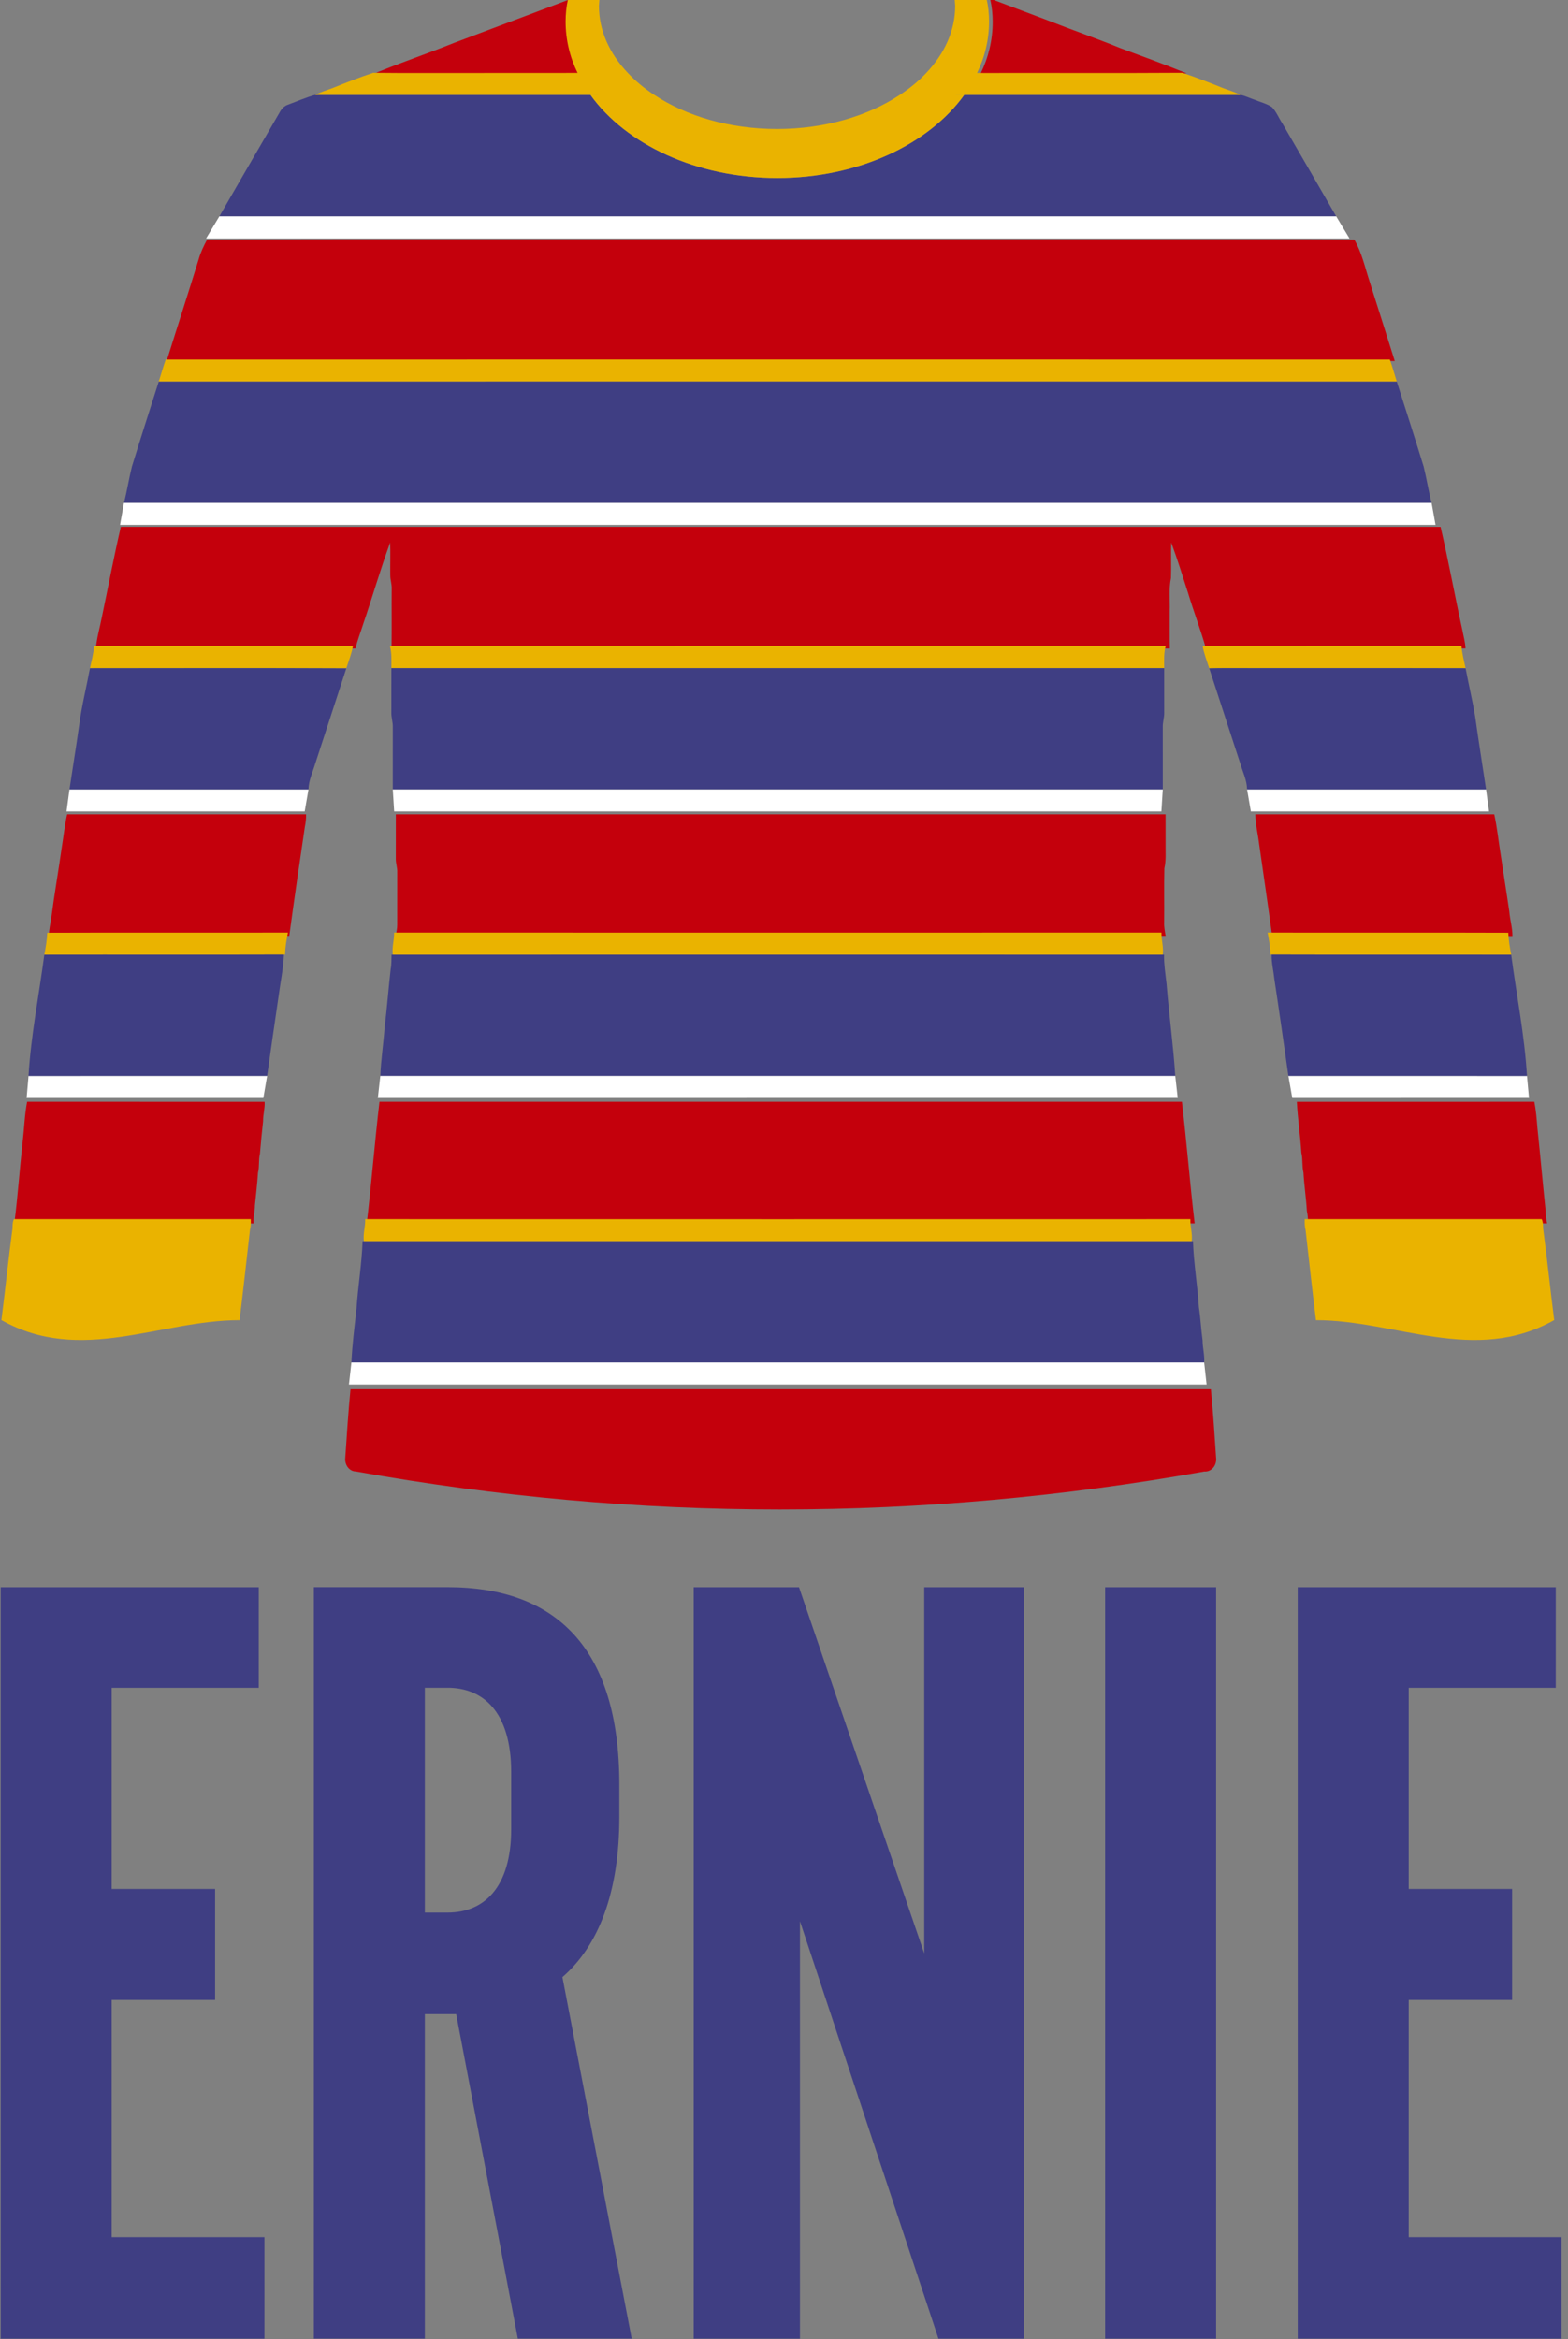 <?xml version="1.0" encoding="UTF-8" standalone="no"?>
<!DOCTYPE svg PUBLIC "-//W3C//DTD SVG 1.1//EN" "http://www.w3.org/Graphics/SVG/1.1/DTD/svg11.dtd">
<svg width="100%" height="100%" viewBox="0 0 238 355" version="1.1" xmlns="http://www.w3.org/2000/svg" xmlns:xlink="http://www.w3.org/1999/xlink" xml:space="preserve" xmlns:serif="http://www.serif.com/" style="fill-rule:evenodd;clip-rule:evenodd;stroke-linejoin:round;stroke-miterlimit:2;">
    <rect x="0" y="0" width="238" height="355" fill="#808080" stroke="none"/>
    <g id="g218" transform="matrix(1,0,0,1,-174.284,-274.18)">
        <g id="path208" transform="matrix(1,0,0,1,-3.18898e-06,0)">
            <path d="M213.559,515.083L174.39,515.083L174.39,629.133L214.421,629.133L214.421,613.725L191.237,613.725L191.237,577.725L206.933,577.725L206.933,560.877L191.237,560.877L191.237,530.347L213.557,530.347L213.559,515.083Z" style="fill:rgb(63,62,131);fill-rule:nonzero;"/>
        </g>
        <g id="path210" transform="matrix(1,0,0,1,-3.18898e-06,0)">
            <path d="M251.875,551.792C251.875,560.72 247.699,564.464 242.227,564.464L238.771,564.464L238.771,530.335L242.227,530.335C247.555,530.335 251.875,533.935 251.875,543.151L251.875,551.792ZM259.651,574.256C265.123,569.504 268.291,561.44 268.291,549.92L268.291,545.024C268.291,524.288 258.643,515.073 242.227,515.073L221.923,515.073L221.923,629.122L238.771,629.122L238.771,579.873L243.523,579.873L252.883,629.122L270.163,629.122L259.651,574.256Z" style="fill:rgb(63,62,131);fill-rule:nonzero;"/>
        </g>
        <g id="path212" transform="matrix(1,0,0,1,-3.18898e-06,0)">
            <path d="M279.578,515.083L279.578,629.133L295.706,629.133L295.706,565.773L316.73,629.133L329.69,629.133L329.69,515.083L314.57,515.083L314.57,570.668L295.562,515.083L279.578,515.083Z" style="fill:rgb(63,62,131);fill-rule:nonzero;"/>
        </g>
        <g id="path214" transform="matrix(1,0,0,1,-3.18898e-06,0)">
            <rect x="342.028" y="515.083" width="16.848" height="114.049" style="fill:rgb(63,62,131);fill-rule:nonzero;"/>
        </g>
        <g id="path216" transform="matrix(1,0,0,1,-3.18898e-06,0)">
            <path d="M410.428,515.083L371.259,515.083L371.259,629.133L411.29,629.133L411.29,613.725L388.106,613.725L388.106,577.725L403.802,577.725L403.802,560.877L388.106,560.877L388.106,530.347L410.426,530.347L410.428,515.083Z" style="fill:rgb(63,62,131);fill-rule:nonzero;"/>
        </g>
        <g transform="matrix(1,0,0,1,174.284,274.18)">
            <path d="M189.289,119.805L189.862,123.149L226.011,123.149L225.563,119.805L189.289,119.805" style="fill:white;"/>
        </g>
        <g transform="matrix(1,0,0,1,174.284,274.18)">
            <path d="M195.56,163.294L231.775,163.294L232.079,166.639L196.149,166.643L195.56,163.294Z" style="fill:white;"/>
        </g>
        <g transform="matrix(1,0,0,1,174.284,274.18)">
            <path d="M10.548,119.805L10.1,123.149L46.247,123.153L46.822,119.805L10.548,119.805Z" style="fill:white;"/>
        </g>
        <g transform="matrix(1,0,0,1,174.284,274.18)">
            <path d="M4.33,163.294L4.042,166.643L39.972,166.643L40.545,163.294L4.33,163.294Z" style="fill:white;"/>
        </g>
        <g transform="matrix(1,0,0,1,174.284,274.18)">
            <path d="M59.618,119.802L59.827,123.153L176.284,123.153L176.493,119.802L59.618,119.802Z" style="fill:white;"/>
        </g>
        <g transform="matrix(1,0,0,1,174.284,274.18)">
            <path d="M57.726,163.29L57.353,166.643L178.758,166.639L178.385,163.29L57.726,163.29Z" style="fill:white;"/>
        </g>
        <g transform="matrix(1,0,0,1,174.284,274.18)">
            <path d="M53.337,206.78L52.967,210.129L183.144,210.129L182.774,206.78L53.337,206.78Z" style="fill:white;"/>
        </g>
        <g transform="matrix(1,0,0,1,174.284,274.18)">
            <path d="M18.821,76.312L18.219,79.661L217.892,79.661L217.29,76.312L18.821,76.312Z" style="fill:white;"/>
        </g>
        <g transform="matrix(1,0,0,1,174.284,274.18)">
            <path d="M33.304,32.824L31.278,36.194L204.833,36.194L202.807,32.824L33.304,32.824Z" style="fill:white;"/>
        </g>
    </g>
    <g id="_-c4000cff" serif:id="#c4000cff" transform="matrix(0.074,0,0,0.074,-18.373,-13.802)">
        <path d="M1415.7,185.663L1417.91,185.663C1414.5,200.548 1413,215.858 1413,231.425C1413,268.547 1421.52,304.21 1437.6,337.21L1224.57,337.323C1155.37,337.124 1086.18,337.776 1016.99,336.954C1070.42,314.872 1125.27,296.419 1178.84,274.819L1415.7,185.545L1415.7,185.663Z" style="fill:rgb(196,0,12);"/>
        <path d="M2284.42,185.663L2398.9,228.841C2447.94,248.173 2497.78,265.465 2546.59,285.335C2591.94,302.145 2637.41,318.728 2682.23,336.954C2549.74,337.805 2417.22,337.068 2284.72,337.323L2259.74,337.301C2275.85,304.278 2284.38,268.582 2284.38,231.425C2284.38,215.858 2282.89,200.548 2279.47,185.663L2284.42,185.663Z" style="fill:rgb(196,0,12);"/>
        <path id="path224" d="M673.143,677.82C1022.29,677.055 1371.46,677.707 1720.6,677.48L2667.4,677.48C2786.97,677.707 2906.5,677.055 3026.07,677.82C3041.55,704.381 3048.01,734.74 3057.45,763.71C3074.68,818.135 3092.12,872.532 3109.15,927.043C2269.45,926.844 1429.77,926.844 590.06,927.043C611.773,857.367 634.365,787.975 655.824,718.243C659.764,704.013 666.198,690.746 673.143,677.82Z" style="fill:rgb(196,0,12);fill-rule:nonzero;"/>
        <path id="path226" d="M496.091,1267.12C1398.42,1267.06 2300.77,1267.09 3203.12,1267.12C3219.39,1337.05 3232.2,1407.77 3247.57,1477.93C3249.95,1490.74 3253.72,1503.41 3254.26,1516.51C3077.43,1516.62 2900.64,1516.42 2723.84,1516.59L2721.91,1516.62C2711,1478.13 2696.57,1440.68 2685.06,1402.33C2673.87,1367.86 2663.21,1333.13 2650.62,1299.15C2649.77,1323.41 2651.05,1347.73 2650.11,1372C2645.43,1394.36 2648.32,1417.32 2647.56,1440C2647.7,1465.54 2647.25,1491.08 2647.81,1516.62C2115.67,1516.48 1583.55,1516.48 1051.4,1516.62C1052.02,1475.91 1051.43,1435.21 1051.71,1394.5C1052.28,1385.01 1048.73,1375.94 1048.79,1366.47C1048.54,1344.05 1049.24,1321.6 1048.59,1299.15C1028.41,1354.37 1012.2,1410.94 993.175,1466.59C987.902,1483.26 981.496,1499.61 977.301,1516.62L975.373,1516.59C798.576,1516.42 621.78,1516.62 444.954,1516.51C446.712,1494.68 453.175,1473.53 457.228,1452.08C470.211,1390.42 481.805,1328.46 496.091,1267.12Z" style="fill:rgb(196,0,12);fill-rule:nonzero;"/>
        <path id="path228" d="M386.022,1856.69C549.383,1856.75 712.743,1856.61 876.076,1856.75C876.274,1865.45 875.254,1874.1 873.524,1882.63C862.583,1957.07 851.613,2031.51 841.578,2106.06C677.282,2106.43 512.986,2105.77 348.69,2106.37C348.35,2093.58 351.78,2081.11 353.537,2068.55C359.915,2019.88 368.362,1971.55 375.222,1922.97C378.822,1900.88 381.005,1878.52 386.022,1856.69Z" style="fill:rgb(196,0,12);fill-rule:nonzero;"/>
        <path id="path230" d="M1060.19,1856.72C1586.47,1856.69 2112.75,1856.69 2639.03,1856.69C2639.08,1877.47 2639.03,1898.25 2639.05,1919.06C2638.83,1935.21 2640.3,1951.57 2636.56,1967.47C2635.68,2004.24 2636.56,2041.06 2636.14,2077.85C2635.65,2087.35 2637.58,2096.7 2639.11,2106.06C2112.78,2106.2 1586.44,2106.2 1060.1,2106.06C1061.07,2098.57 1063.11,2091.2 1062.99,2083.64C1063.05,2047.63 1062.91,2011.63 1063.05,1975.63C1063.53,1966.11 1059.85,1957.04 1060.13,1947.54C1060.19,1917.27 1060.13,1887 1060.19,1856.72Z" style="fill:rgb(196,0,12);fill-rule:nonzero;"/>
        <path id="path232" d="M2823.11,1856.75C2986.47,1856.61 3149.83,1856.75 3313.19,1856.69C3319.23,1884.25 3321.98,1912.37 3326.51,1940.17C3332.21,1978.75 3338.5,2017.25 3344.06,2055.88C3345.42,2072.81 3350.61,2089.33 3350.52,2106.37C3186.23,2105.77 3021.93,2106.43 2857.64,2106.06C2849.3,2042.99 2839.72,1980.03 2830.88,1917.01C2828.49,1896.92 2823.28,1877.07 2823.11,1856.75Z" style="fill:rgb(196,0,12);fill-rule:nonzero;"/>
        <path id="path234" d="M303.902,2446.27C466.271,2446.36 628.639,2446.21 791.008,2446.36C792,2459.74 787.606,2472.66 787.918,2486.01C785.424,2508.41 783.241,2530.83 781.398,2553.28C778.337,2565.84 780.718,2578.96 777.458,2591.52C775.984,2614.03 773.405,2636.42 771.109,2658.84C771.392,2671.28 766.857,2683.3 768.387,2695.8C604.828,2695.61 441.269,2695.89 277.71,2695.66C284.712,2640.1 288.595,2584.18 294.746,2528.5C297.978,2501.12 298.743,2473.43 303.902,2446.27Z" style="fill:rgb(196,0,12);fill-rule:nonzero;"/>
        <path id="path236" d="M1026.65,2446.27C1575.3,2446.33 2123.91,2446.33 2672.56,2446.27C2682.31,2529.3 2688.86,2612.64 2698.67,2695.66C2132.62,2695.8 1566.6,2695.8 1000.55,2695.66C1010.35,2612.64 1016.9,2529.3 1026.65,2446.27Z" style="fill:rgb(196,0,12);fill-rule:nonzero;"/>
        <path id="path238" d="M2908.35,2446.36C3070.72,2446.21 3233.08,2446.36 3395.45,2446.3C3398.97,2464.07 3400.3,2482.19 3401.77,2500.24C3407.78,2556.85 3412.74,2613.51 3418.67,2670.15C3418.44,2678.77 3420.03,2687.22 3421.64,2695.66C3258.09,2695.89 3094.53,2695.61 2930.97,2695.8C2931.73,2687.07 2930.51,2678.46 2928.87,2669.95C2927.37,2643.7 2923.34,2617.74 2921.9,2591.52C2918.61,2578.17 2920.93,2564.25 2917.59,2550.9C2915.41,2515.95 2910.1,2481.28 2908.35,2446.36Z" style="fill:rgb(196,0,12);fill-rule:nonzero;"/>
        <path id="path240" d="M967.181,3035.91C1555.45,3035.98 2143.76,3035.98 2732.03,3035.91C2736.68,3083.84 2739.66,3131.97 2742.95,3180.06C2742.21,3196.83 2729.57,3205.53 2718.62,3204.51C2138.34,3308.22 1558.06,3308.49 977.811,3204.4C967.578,3204.4 956.948,3195.18 956.268,3180.06C959.556,3131.93 962.532,3083.8 967.181,3035.9L967.181,3035.91Z" style="fill:rgb(196,0,12);fill-rule:nonzero;"/>
    </g>
    <path id="path247" d="M25.15,54.577C87.088,54.563 149.023,54.563 210.961,54.577C211.346,55.681 211.661,56.806 212.015,57.921C149.375,57.91 86.736,57.91 24.096,57.921C24.45,56.806 24.765,55.681 25.15,54.577Z" style="fill:rgb(234,179,0);fill-rule:nonzero;"/>
    <path id="path249" d="M14.278,98.057L14.447,98.057C27.49,98.065 40.531,98.051 53.571,98.063C53.362,99.217 52.921,100.317 52.566,101.434C39.596,101.373 26.626,101.408 13.657,101.417C13.897,100.305 14.19,99.192 14.278,98.057L14.278,98.057Z" style="fill:rgb(234,179,0);fill-rule:nonzero;"/>
    <path id="path251" d="M59.179,98.065C98.431,98.055 137.68,98.055 176.932,98.065C176.619,99.152 176.708,100.288 176.704,101.404L59.407,101.404C59.403,100.286 59.49,99.152 59.179,98.065Z" style="fill:rgb(234,179,0);fill-rule:nonzero;"/>
    <path id="path253" d="M182.54,98.063C195.581,98.051 208.621,98.065 221.664,98.057L221.833,98.057C221.919,99.192 222.212,100.305 222.454,101.417C211.456,101.388 200.459,101.413 189.459,101.404C187.487,101.417 185.515,101.373 183.546,101.434C183.19,100.317 182.749,99.217 182.54,98.063L182.54,98.063Z" style="fill:rgb(234,179,0);fill-rule:nonzero;"/>
    <path id="path255" d="M7.173,141.57L7.346,141.566C19.465,141.522 31.584,141.57 43.702,141.543C43.485,142.64 43.295,143.753 43.27,144.875L43.094,144.88C30.971,144.917 18.848,144.878 6.728,144.898C6.945,143.801 7.123,142.688 7.173,141.57L7.173,141.57Z" style="fill:rgb(234,179,0);fill-rule:nonzero;"/>
    <path id="path257" d="M59.821,141.543C98.644,141.553 137.467,141.553 176.29,141.543C176.265,142.67 176.644,143.763 176.487,144.901C137.532,144.89 98.579,144.89 59.624,144.901C59.467,143.763 59.846,142.67 59.821,141.543L59.821,141.543Z" style="fill:rgb(234,179,0);fill-rule:nonzero;"/>
    <path id="path259" d="M192.407,141.543C204.525,141.57 216.644,141.522 228.763,141.566L228.936,141.57C228.984,142.688 229.162,143.801 229.381,144.898C217.261,144.88 205.138,144.917 193.017,144.88L192.839,144.876C192.812,143.753 192.622,142.64 192.407,141.543L192.407,141.543Z" style="fill:rgb(234,179,0);fill-rule:nonzero;"/>
    <path id="path263" d="M55.428,185.033C97.18,185.043 138.931,185.043 180.683,185.033C180.635,186.157 181.034,187.247 180.88,188.384L55.231,188.384C55.077,187.247 55.474,186.157 55.428,185.033L55.428,185.033Z" style="fill:rgb(234,179,0);fill-rule:nonzero;"/>
    <path d="M89.618,14.41C95.016,21.911 105.702,27.017 117.988,27.017C130.274,27.017 140.96,21.911 146.358,14.41L188.292,14.406C189.034,14.546 189.711,14.91 190.431,15.14C191.309,15.505 192.264,15.727 193.065,16.26C193.732,16.952 194.079,17.881 194.608,18.673C197.337,23.392 200.093,28.097 202.807,32.824L33.304,32.824C36.326,27.57 39.383,22.334 42.425,17.09C42.709,16.555 43.125,16.078 43.721,15.888L43.721,15.888C45.082,15.384 46.423,14.79 47.821,14.406L89.618,14.41Z" style="fill:rgb(63,62,131);"/>
    <path id="path270" d="M24.096,57.921C86.736,57.91 149.375,57.91 212.015,57.921C213.382,62.213 214.764,66.499 216.086,70.805C216.539,72.628 216.824,74.491 217.29,76.312C151.133,76.316 84.978,76.316 18.821,76.312C19.287,74.491 19.57,72.628 20.025,70.805C21.347,66.499 22.729,62.211 24.096,57.921Z" style="fill:rgb(63,62,131);fill-rule:nonzero;"/>
    <path id="path272" d="M13.657,101.417C26.626,101.408 39.596,101.373 52.566,101.434C50.999,106.278 49.398,111.112 47.828,115.957C47.451,117.228 46.841,118.457 46.822,119.806C34.73,119.804 22.639,119.8 10.548,119.808C11.028,116.548 11.566,113.297 12.022,110.033C12.4,107.131 13.123,104.292 13.657,101.417L13.657,101.417Z" style="fill:rgb(63,62,131);fill-rule:nonzero;"/>
    <path id="path274" d="M59.407,101.404L176.704,101.404C176.706,103.637 176.7,105.87 176.708,108.103C176.74,108.873 176.46,109.613 176.491,110.385C176.497,113.523 176.497,116.663 176.493,119.802C137.534,119.806 98.577,119.806 59.618,119.802C59.614,116.663 59.614,113.525 59.62,110.387C59.649,109.615 59.369,108.873 59.403,108.103C59.411,105.87 59.405,103.637 59.407,101.404L59.407,101.404Z" style="fill:rgb(63,62,131);fill-rule:nonzero;"/>
    <path id="path276" d="M183.546,101.434C185.515,101.373 187.487,101.417 189.458,101.404C200.459,101.413 211.456,101.388 222.454,101.417C222.91,103.874 223.504,106.303 223.908,108.772C224.422,112.457 225.014,116.13 225.564,119.808C213.472,119.8 201.381,119.804 189.289,119.806C189.27,118.457 188.66,117.228 188.283,115.959C186.713,111.114 185.112,106.28 183.546,101.434L183.546,101.434Z" style="fill:rgb(63,62,131);fill-rule:nonzero;"/>
    <path id="path278" d="M6.728,144.898C18.848,144.877 30.971,144.917 43.094,144.88C43.004,147.058 42.538,149.208 42.26,151.372C41.666,155.342 41.114,159.321 40.545,163.294C28.475,163.296 16.402,163.286 4.329,163.3C4.699,157.12 5.918,151.031 6.728,144.899L6.728,144.898Z" style="fill:rgb(63,62,131);fill-rule:nonzero;"/>
    <path id="path280" d="M59.43,144.903L59.624,144.901C98.579,144.89 137.532,144.89 176.487,144.901L176.681,144.903C176.663,146.387 176.899,147.855 177.066,149.327C177.436,153.987 178.088,158.627 178.385,163.29C138.165,163.296 97.946,163.296 57.726,163.29C57.824,160.841 58.202,158.414 58.378,155.97C58.744,153.009 58.959,150.038 59.3,147.077C59.442,146.36 59.407,145.628 59.43,144.903L59.43,144.903Z" style="fill:rgb(63,62,131);fill-rule:nonzero;"/>
    <path id="path282" d="M193.013,144.88C205.134,144.917 217.257,144.88 229.377,144.898C230.186,151.031 231.405,157.119 231.775,163.3C219.703,163.285 207.63,163.296 195.56,163.294C194.863,158.412 194.18,153.525 193.437,148.647C193.306,147.391 192.996,146.147 193.013,144.88L193.013,144.88Z" style="fill:rgb(63,62,131);fill-rule:nonzero;"/>
    <path id="path286" d="M55.031,188.384L181.08,188.384C181.181,191.734 181.764,195.052 181.973,198.399C182.228,200.072 182.301,201.766 182.534,203.443C182.534,204.563 182.856,205.655 182.774,206.78C139.629,206.786 96.482,206.786 53.337,206.78C53.463,204.039 53.818,201.308 54.115,198.577C54.343,195.171 54.92,191.794 55.031,188.384L55.031,188.384Z" style="fill:rgb(63,62,131);fill-rule:nonzero;"/>
    <path id="path288" d="M198.041,185.031C210.033,185.036 222.022,185.036 234.011,185.033C234.232,185.477 234.207,185.961 234.224,186.435C234.843,191.073 235.315,195.719 235.909,200.357C223.853,207.15 211.797,200.359 199.743,200.367C199.177,195.801 198.688,191.233 198.165,186.667C198.014,186.128 198.027,185.576 198.041,185.031L198.041,185.031Z" style="fill:rgb(234,179,0);fill-rule:nonzero;"/>
    <path id="path288-78" d="M38.063,185.03C26.078,185.036 14.094,185.036 2.111,185.033C1.889,185.477 1.914,185.961 1.898,186.435C1.279,191.073 0.807,195.719 0.213,200.357C12.264,207.15 24.314,200.359 36.362,200.367C36.929,195.801 37.418,191.233 37.94,186.667C38.091,186.128 38.078,185.576 38.063,185.031L38.063,185.03Z" style="fill:rgb(234,179,0);fill-rule:nonzero;"/>
    <path d="M146.358,14.41L136.567,14.411L136.567,14.411L146.358,14.41L146.358,14.41Z" style="fill:rgb(234,179,0);"/>
    <path d="M99.322,14.411L99.322,14.411L89.618,14.41L89.618,14.41L99.322,14.411Z" style="fill:rgb(234,179,0);"/>
    <path d="M148.307,11.077L148.307,11.077L140.591,11.071L140.591,11.071L148.307,11.077Z" style="fill:rgb(234,179,0);"/>
    <path d="M95.294,11.067L87.666,11.071L87.666,11.071L95.294,11.067L95.294,11.067Z" style="fill:rgb(234,179,0);"/>
    <path d="M89.618,14.41L99.322,14.411C104.164,17.62 110.726,19.582 117.945,19.582C125.163,19.582 131.725,17.62 136.567,14.411L146.358,14.41C140.96,21.911 130.274,27.017 117.988,27.017C105.702,27.017 95.016,21.911 89.618,14.41ZM150.15,11.079C159.923,11.06 169.698,11.115 179.47,11.052C181.57,11.742 183.633,12.561 185.687,13.389C186.558,13.716 187.46,13.975 188.292,14.406L136.567,14.411C138.09,13.414 139.445,12.296 140.591,11.071L150.15,11.079ZM47.821,14.406C48.649,13.975 49.553,13.716 50.424,13.389L50.424,13.389C52.478,12.561 54.541,11.742 56.641,11.052C61.744,11.113 66.848,11.064 71.952,11.079L95.294,11.067C96.444,12.291 97.795,13.417 99.322,14.411L47.821,14.406ZM140.591,11.071C143.37,8.148 144.98,4.644 144.98,0.882L144.907,-0.108L149.763,-0.108C150.015,0.99 150.125,2.12 150.125,3.268C150.125,6.009 149.496,8.642 148.307,11.077L140.591,11.071ZM87.666,11.071C86.479,8.637 85.851,6.006 85.851,3.268C85.851,2.12 85.962,0.99 86.213,-0.108L90.982,-0.108L90.909,0.882C90.909,4.642 92.517,8.144 95.294,11.067L87.666,11.071Z" style="fill:rgb(234,179,0);"/>
</svg>
